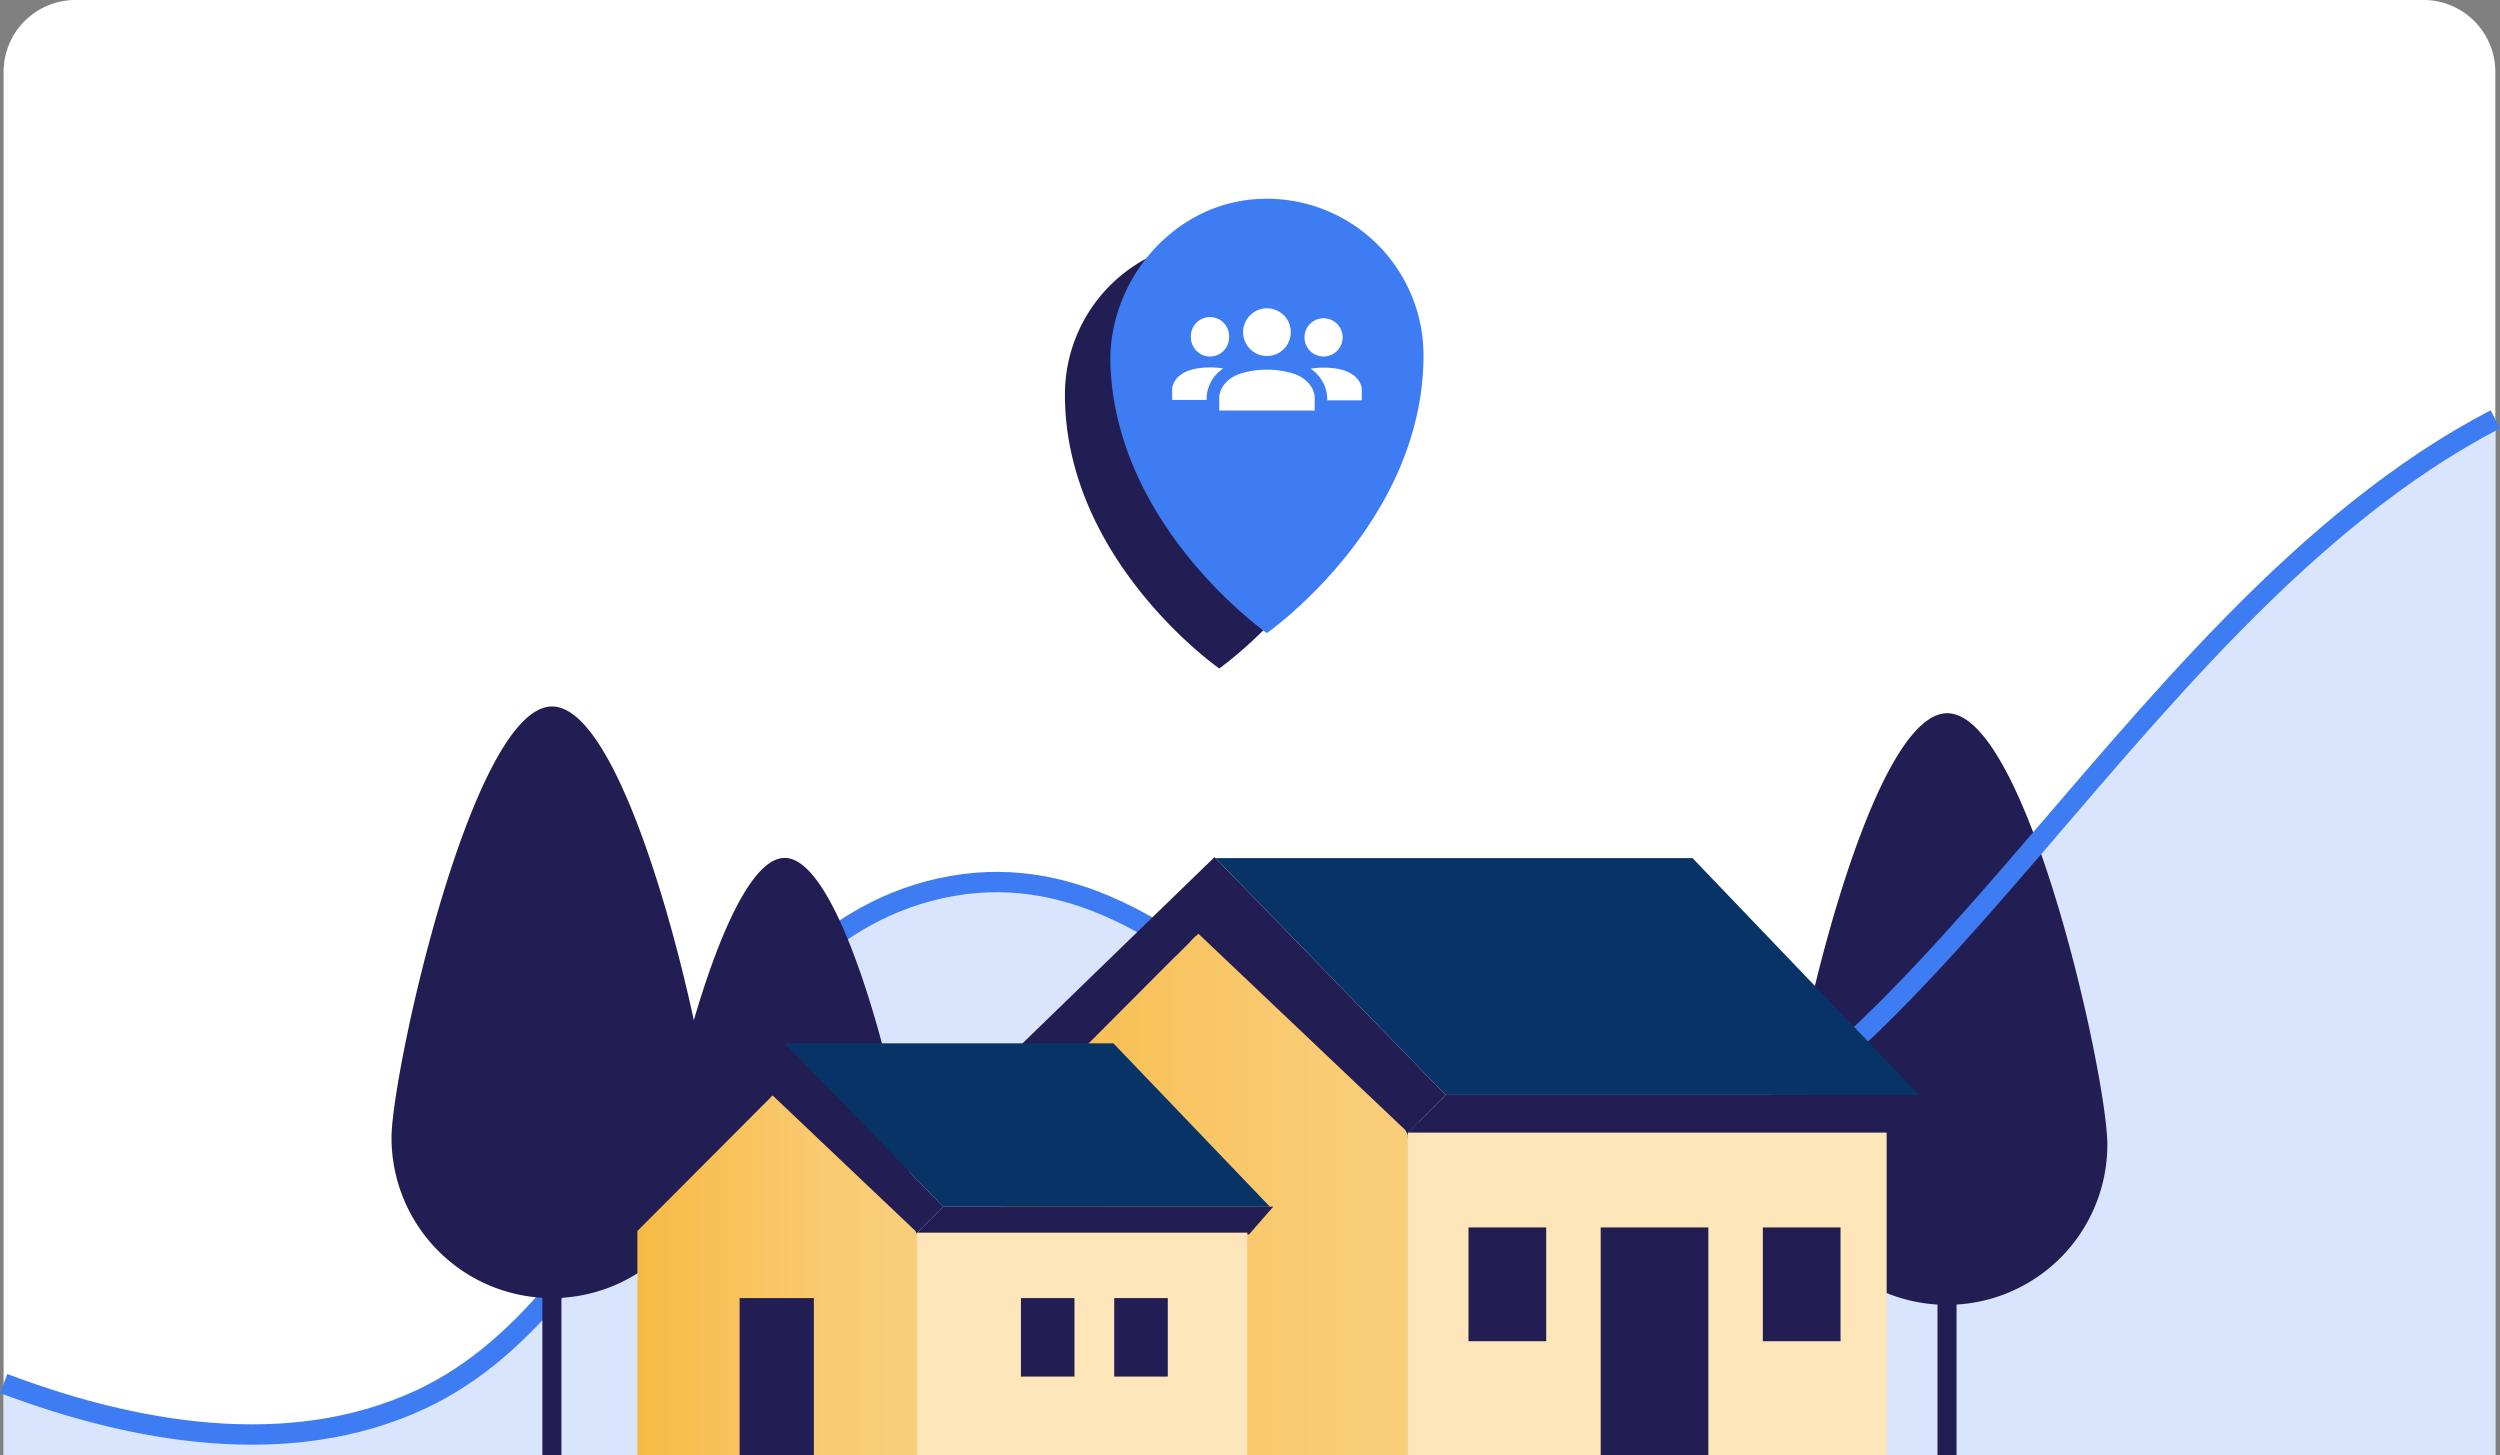 <svg xmlns="http://www.w3.org/2000/svg" xmlns:xlink="http://www.w3.org/1999/xlink" viewBox="0 0 347.82 202.45"><rect x="0" y="0" width="347.82" height="202.45" fill="#808080" stroke="none"/><defs><style>.cls-1{fill:#fff;}.cls-2{fill:#d8e5fd;}.cls-3{fill:#221d53;}.cls-4,.cls-6{fill:none;stroke-miterlimit:10;}.cls-4{stroke:#3e7cf4;stroke-width:2.83px;}.cls-5{fill:#3e7cf4;}.cls-6{stroke:#221d53;stroke-width:2.11px;}.cls-7{fill:#073366;}.cls-8{fill:#f7ba44;}.cls-9{opacity:0.48;}.cls-10{fill:url(#linear-gradient);}.cls-11{opacity:0.63;}.cls-12{opacity:0.49;}.cls-13{fill:url(#linear-gradient-2);}</style><linearGradient id="linear-gradient" x1="139.45" y1="166.18" x2="195.86" y2="166.18" gradientUnits="userSpaceOnUse"><stop offset="0" stop-color="#fff" stop-opacity="0"/><stop offset="0.16" stop-color="#fff" stop-opacity="0.13"/><stop offset="0.44" stop-color="#fff" stop-opacity="0.33"/><stop offset="0.68" stop-color="#fff" stop-opacity="0.48"/><stop offset="0.88" stop-color="#fff" stop-opacity="0.57"/><stop offset="1" stop-color="#fff" stop-opacity="0.6"/></linearGradient><linearGradient id="linear-gradient-2" x1="88.68" y1="177.43" x2="127.59" y2="177.43" xlink:href="#linear-gradient"/></defs><g id="Layer_2" data-name="Layer 2"><g id="Layer_1-2" data-name="Layer 1"><path class="cls-1" d="M10.5,0H337.17a10,10,0,0,1,10,10V202.45a0,0,0,0,1,0,0H.5a0,0,0,0,1,0,0V10A10,10,0,0,1,10.5,0Z"/><path class="cls-2" d="M217.46,164.7c-29.57,0-50.72-49.11-86.69-41.1-33.93,7.55-41.44,56.75-72.25,71.11-18.44,8.58-40.12,4.54-58-2.22v10H347.17V58.34C293.86,86.06,263.19,164.7,217.46,164.7Z"/><path class="cls-3" d="M270.89,181.54h0a22.31,22.31,0,0,1-22.31-22.31c0-8.84,11.15-59.91,22.31-60s22.3,50.75,22.3,60A22.3,22.3,0,0,1,270.89,181.54Z"/><path class="cls-4" d="M347.17,58.34c-53.31,27.72-84,106.36-129.71,106.36-29.57,0-50.72-49.11-86.69-41.1-33.93,7.55-41.44,56.76-72.25,71.11-18.44,8.58-40.12,4.54-58-2.22"/><path id="Path_107" data-name="Path 107" class="cls-3" d="M169.63,33.42a21.47,21.47,0,0,0-21.47,21.47h0C148.16,78,169.62,93,169.63,93h0s21.8-15.24,21.46-38.62a21.38,21.38,0,0,0-21.46-20.94Z"/><path class="cls-5" d="M174.55,27.72C162.92,28.61,154,39.38,154.5,51c.95,22.53,21.75,37.07,21.76,37.08h0s21.79-15.24,21.79-38.66A21.79,21.79,0,0,0,174.55,27.72Z"/><circle class="cls-5" cx="176.27" cy="50.69" r="21.64"/><g id="Group_29" data-name="Group 29"><path id="Path_5959" data-name="Path 5959" class="cls-1" d="M189.46,54.15s0-3-5.31-3a9.94,9.94,0,0,0-1.8.15,5.15,5.15,0,0,1,2.3,3.95v.45h4.81Z"/><path id="Path_5960" data-name="Path 5960" class="cls-1" d="M184.15,49.6a2.66,2.66,0,0,0,2.65-2.66h0a2.66,2.66,0,0,0-2.65-2.66h0a2.66,2.66,0,0,0-2.66,2.66h0a2.66,2.66,0,0,0,2.66,2.66Z"/><path id="Path_5961" data-name="Path 5961" class="cls-1" d="M170.18,51.27a9.76,9.76,0,0,0-1.79-.15c-5.31,0-5.31,3-5.31,3v1.52h4.8v-.45A5.15,5.15,0,0,1,170.18,51.27Z"/><path id="Path_5962" data-name="Path 5962" class="cls-1" d="M168.39,49.6A2.66,2.66,0,0,0,171,46.94h0a2.66,2.66,0,1,0-5.31,0h0a2.66,2.66,0,0,0,2.66,2.66Z"/><path id="Path_5963" data-name="Path 5963" class="cls-1" d="M180.17,52.05a12.61,12.61,0,0,0-7.81,0c-2.73,1.08-2.73,3.17-2.73,3.17v1.9h13.28v-1.9S182.9,53.13,180.17,52.05Z"/><circle id="Ellipse_6" data-name="Ellipse 6" class="cls-1" cx="176.27" cy="46.21" r="3.32"/></g><rect class="cls-3" x="269.56" y="150.9" width="2.65" height="51.55"/><path class="cls-3" d="M76.78,180.6h0a22.31,22.31,0,0,1-22.31-22.31c0-8.84,11.16-59.91,22.31-60s22.31,50.75,22.31,60A22.31,22.31,0,0,1,76.78,180.6Z"/><rect class="cls-3" x="75.46" y="150.9" width="2.65" height="51.55"/><path class="cls-3" d="M109.14,185h0a17.79,17.79,0,0,1-17.79-17.79c0-7.05,8.89-47.76,17.79-47.85s17.78,40.46,17.78,47.85A17.79,17.79,0,0,1,109.14,185Z"/><line class="cls-6" x1="109.14" y1="161.35" x2="109.14" y2="202.45"/><polygon class="cls-7" points="169.11 119.39 235.48 119.39 267.02 152.34 201.13 152.34 169.11 119.39"/><polygon class="cls-3" points="168.97 119.25 169.11 119.39 201.13 152.34 195.53 157.94 166.45 130.17 138.75 157.94 133.99 153.18 168.97 119.25"/><polygon class="cls-3" points="267.02 152.34 267.72 152.34 262.82 157.94 195.53 157.94 201.13 152.34 267.02 152.34"/><polygon class="cls-8" points="166.73 129.91 195.53 157.24 195.86 157.91 195.86 202.45 139.45 202.45 139.45 157.59 139.45 157.24 166.73 129.91"/><g class="cls-9"><polygon class="cls-10" points="166.73 129.91 195.53 157.24 195.86 157.91 195.86 202.45 139.45 202.45 139.45 157.59 139.45 157.24 166.73 129.91"/></g><rect class="cls-8" x="195.88" y="157.59" width="66.59" height="44.86"/><g class="cls-11"><rect class="cls-1" x="195.88" y="157.59" width="66.59" height="44.86"/></g><polygon class="cls-7" points="109.14 145.16 154.91 145.16 176.67 167.88 131.22 167.88 109.14 145.16"/><polygon class="cls-3" points="109.04 145.06 109.14 145.16 131.22 167.88 127.36 171.75 107.3 152.6 88.2 171.75 84.91 168.46 109.04 145.06"/><polygon class="cls-3" points="176.67 167.88 177.15 167.88 173.77 171.75 127.36 171.75 131.22 167.88 176.67 167.88"/><polygon class="cls-8" points="107.49 152.41 127.36 171.27 127.59 171.73 127.59 202.45 88.68 202.45 88.68 171.51 88.68 171.27 107.49 152.41"/><g class="cls-12"><polygon class="cls-13" points="107.49 152.41 127.36 171.27 127.59 171.73 127.59 202.45 88.68 202.45 88.68 171.51 88.68 171.27 107.49 152.41"/></g><rect class="cls-8" x="127.6" y="171.51" width="45.93" height="30.94"/><g class="cls-11"><rect class="cls-1" x="127.6" y="171.51" width="45.93" height="30.94"/></g><rect class="cls-3" x="102.9" y="180.6" width="10.33" height="21.83"/><rect class="cls-3" x="142.04" y="180.6" width="7.45" height="10.92"/><rect class="cls-3" x="155.02" y="180.6" width="7.45" height="10.92"/><rect class="cls-3" x="204.31" y="170.77" width="10.81" height="15.83"/><rect class="cls-3" x="245.26" y="170.77" width="10.81" height="15.83"/><rect class="cls-3" x="222.7" y="170.77" width="14.98" height="31.66"/></g></g></svg>